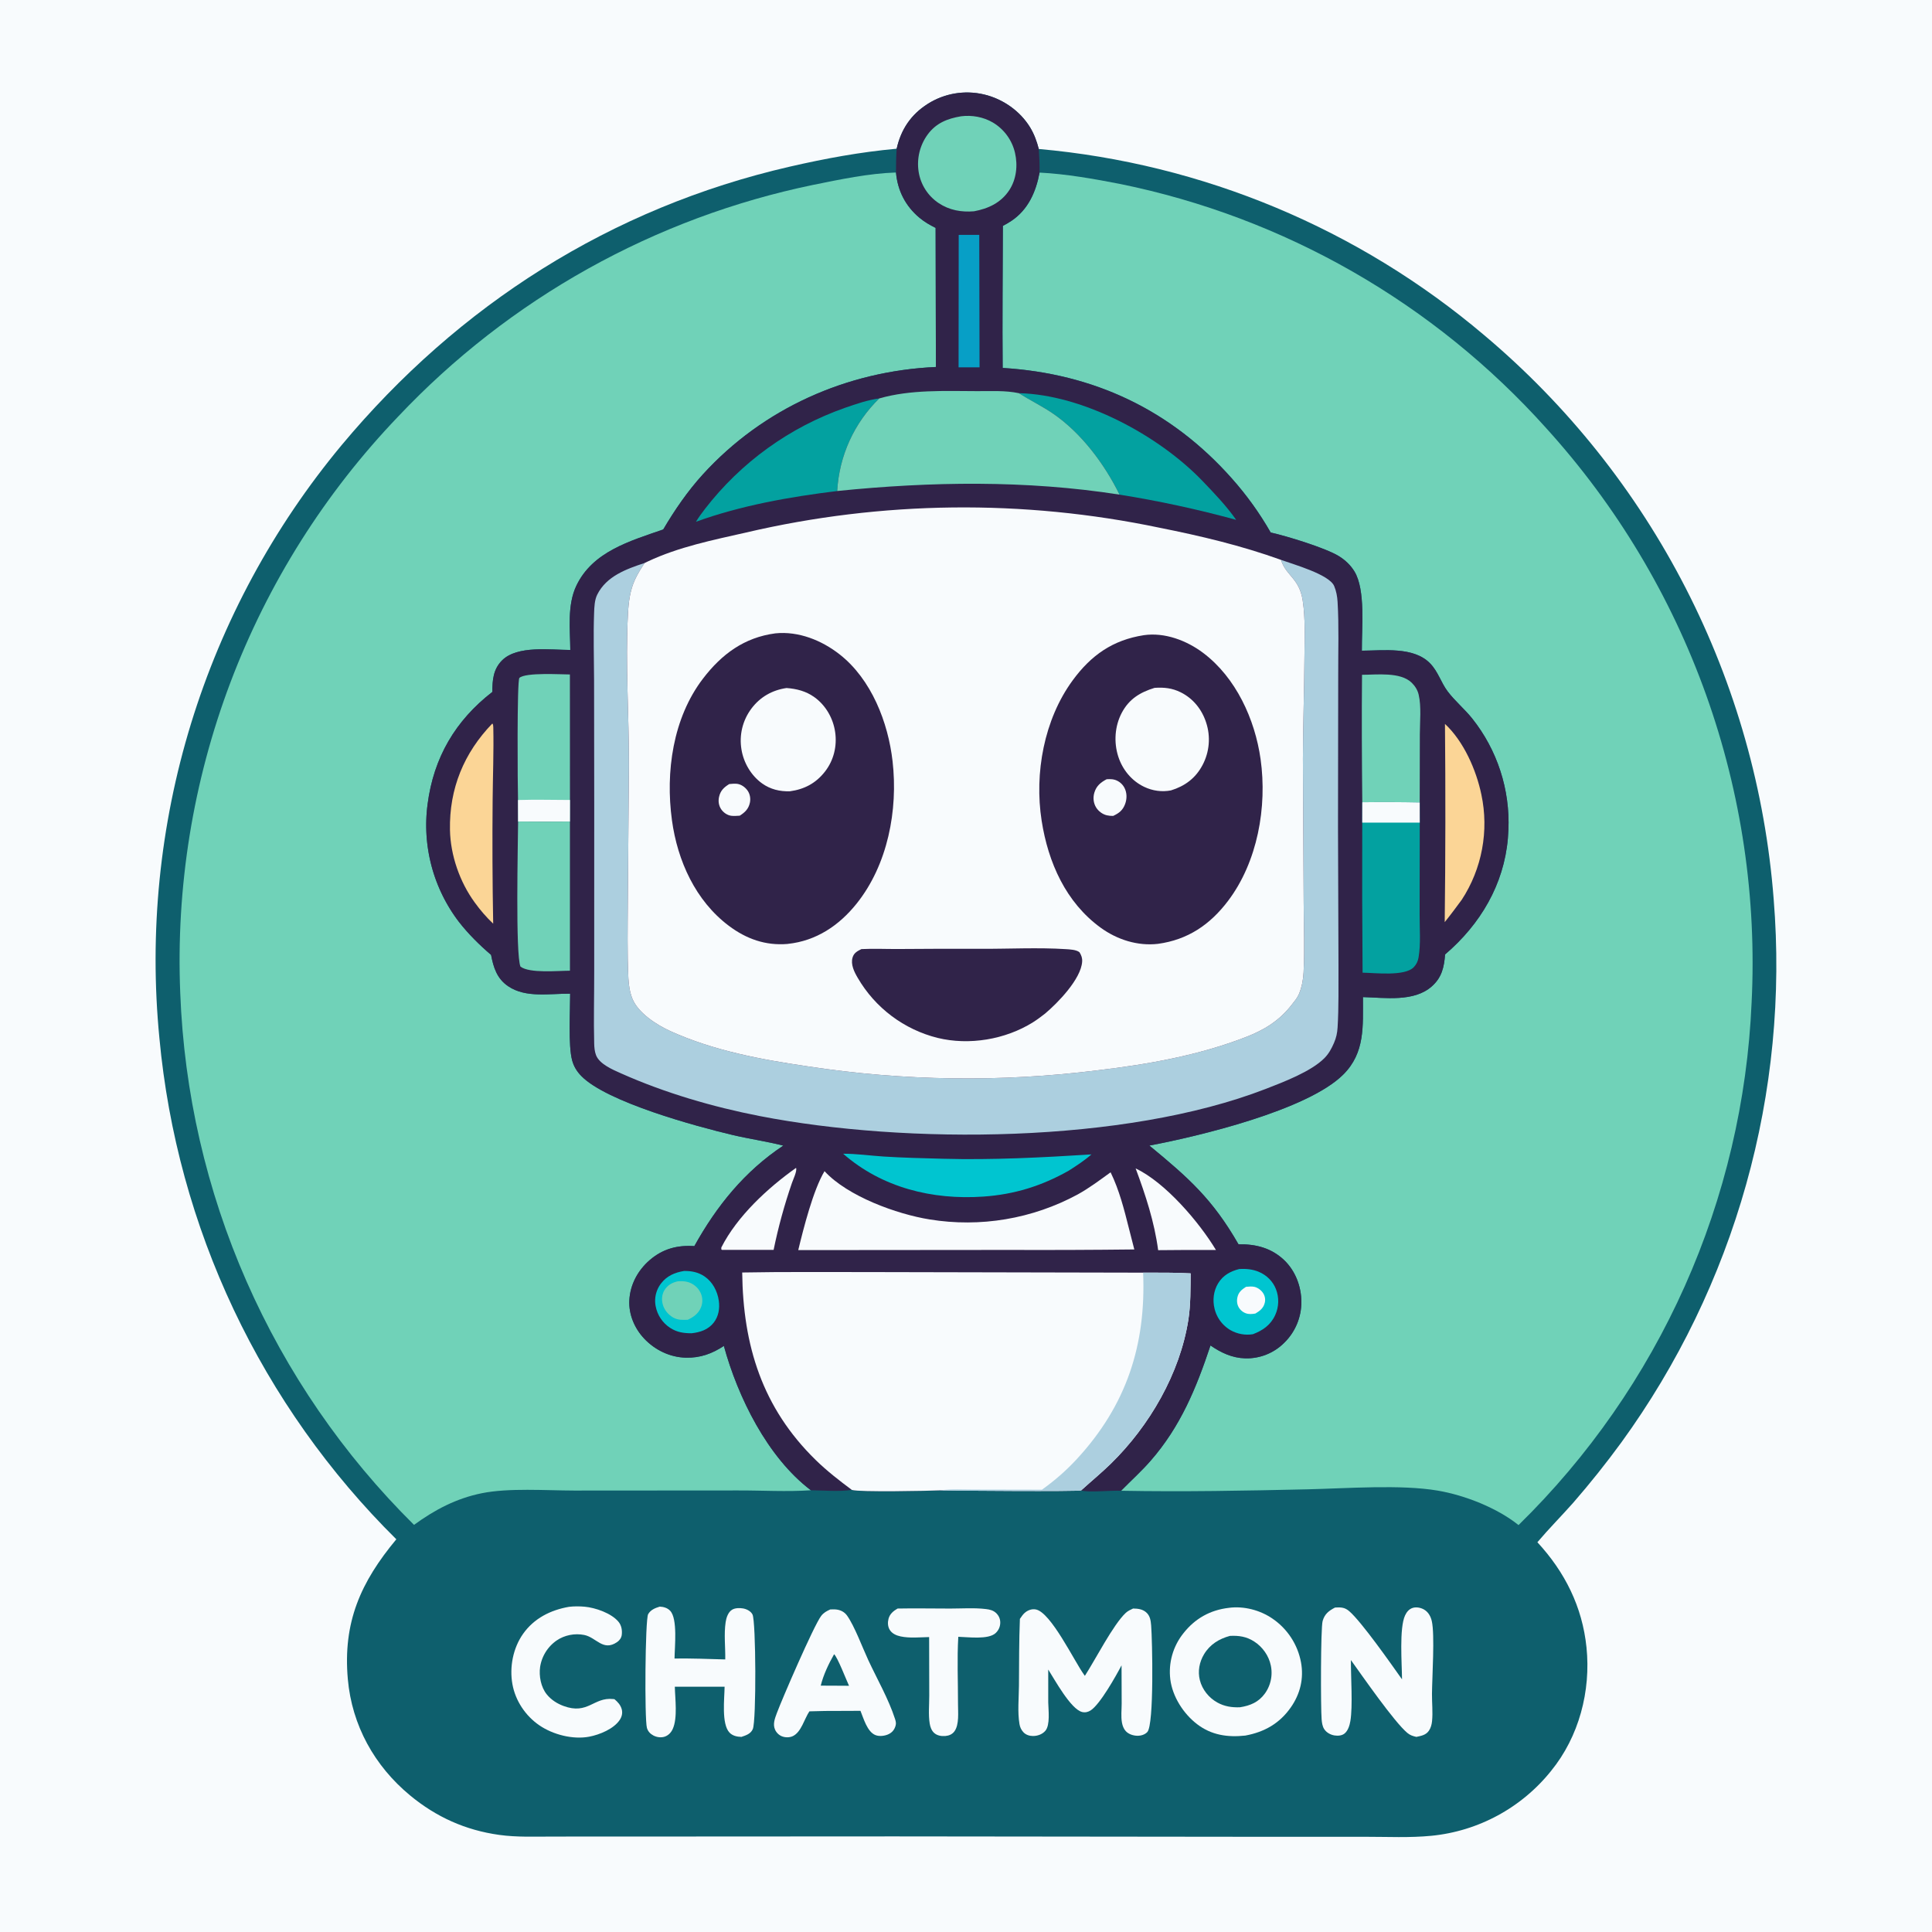 <?xml version="1.0" encoding="utf-8" ?>
<svg xmlns="http://www.w3.org/2000/svg" xmlns:xlink="http://www.w3.org/1999/xlink" width="1024" height="1024">
	<path fill="#F8FBFD" d="M0 0L1024 0L1024 1024L0 1024L0 0Z"/>
	<path fill="#0E5F6D" d="M475.251 78.824C477.562 68.565 482.833 60.694 491.785 55.026Q492.601 54.51 493.441 54.036Q494.281 53.561 495.144 53.129Q496.007 52.697 496.89 52.308Q497.773 51.919 498.675 51.575Q499.576 51.23 500.493 50.931Q501.411 50.631 502.342 50.378Q503.273 50.124 504.215 49.917Q505.158 49.71 506.109 49.55Q507.061 49.39 508.02 49.278Q508.978 49.165 509.941 49.1Q510.904 49.035 511.868 49.018Q512.833 49.001 513.798 49.032Q514.762 49.063 515.724 49.142Q516.686 49.22 517.642 49.346Q518.599 49.473 519.548 49.646Q520.498 49.82 521.437 50.041C531.443 52.365 540.679 58.788 546.019 67.599C548.165 71.14 549.541 74.966 550.574 78.963Q554.619 79.323 558.657 79.761Q562.694 80.198 566.723 80.713Q570.751 81.229 574.769 81.821Q578.787 82.413 582.792 83.083Q586.798 83.752 590.79 84.498Q594.782 85.244 598.759 86.067Q602.736 86.889 606.697 87.788Q610.657 88.687 614.6 89.662Q618.542 90.636 622.465 91.686Q626.388 92.737 630.291 93.862Q634.193 94.987 638.073 96.187Q641.953 97.387 645.809 98.661Q649.665 99.935 653.496 101.283Q657.327 102.631 661.131 104.052Q664.936 105.473 668.712 106.967Q672.489 108.461 676.236 110.027Q679.983 111.593 683.699 113.231Q687.415 114.869 691.1 116.578Q694.784 118.286 698.435 120.066Q702.085 121.845 705.701 123.694Q709.317 125.543 712.897 127.461Q716.477 129.379 720.019 131.365Q723.561 133.351 727.065 135.405Q730.568 137.459 734.032 139.58Q737.495 141.701 740.917 143.888Q744.34 146.075 747.719 148.327Q751.099 150.579 754.434 152.896Q757.77 155.212 761.06 157.593Q764.351 159.973 767.595 162.416Q770.84 164.859 774.036 167.363Q777.233 169.868 780.381 172.434Q783.53 174.999 786.628 177.625Q790.755 181.097 794.794 184.67Q798.833 188.243 802.782 191.916Q806.731 195.588 810.588 199.358Q814.445 203.127 818.207 206.991Q821.969 210.855 825.634 214.811Q829.299 218.767 832.864 222.813Q836.43 226.859 839.894 230.992Q843.358 235.125 846.719 239.343Q850.079 243.561 853.334 247.861Q856.588 252.161 859.735 256.54Q862.882 260.919 865.92 265.376Q868.957 269.832 871.883 274.362Q874.808 278.892 877.621 283.494Q880.433 288.095 883.13 292.765Q885.828 297.435 888.408 302.17Q890.989 306.906 893.451 311.703Q895.913 316.501 898.256 321.359Q900.598 326.217 902.819 331.131Q905.04 336.045 907.139 341.013Q909.237 345.981 911.211 350.999Q913.186 356.018 915.035 361.083Q916.884 366.149 918.607 371.259Q920.33 376.37 921.926 381.521Q923.521 386.672 924.989 391.862Q926.456 397.051 927.794 402.276Q929.132 407.5 930.339 412.756Q931.547 418.011 932.624 423.296Q933.701 428.58 934.647 433.889Q935.592 439.199 936.406 444.53Q937.219 449.861 937.9 455.211Q938.581 460.56 939.129 465.925Q939.677 471.29 940.091 476.667Q940.476 481.422 940.755 486.184Q941.035 490.946 941.209 495.714Q941.383 500.481 941.451 505.251Q941.52 510.021 941.483 514.791Q941.445 519.561 941.303 524.33Q941.16 529.098 940.912 533.862Q940.663 538.626 940.31 543.383Q939.956 548.14 939.497 552.889Q939.038 557.637 938.474 562.374Q937.91 567.111 937.242 571.834Q936.573 576.558 935.8 581.265Q935.027 585.972 934.15 590.662Q933.273 595.351 932.292 600.019Q931.311 604.688 930.227 609.333Q929.144 613.979 927.957 618.6Q926.771 623.22 925.483 627.813Q924.194 632.407 922.804 636.97Q921.415 641.534 919.924 646.065Q918.434 650.597 916.843 655.094Q915.253 659.592 913.563 664.053Q911.874 668.514 910.086 672.937Q908.298 677.36 906.413 681.742Q904.527 686.124 902.545 690.463Q900.563 694.802 898.486 699.097Q896.408 703.391 894.236 707.638Q892.064 711.885 889.799 716.084Q887.533 720.282 885.175 724.429Q882.817 728.576 880.368 732.669Q877.919 736.763 875.38 740.802Q872.84 744.84 870.213 748.821Q867.584 752.803 864.869 756.725Q862.154 760.647 859.352 764.508Q847.291 781.024 833.871 796.455C827.617 803.516 820.943 810.223 814.848 817.42C829.452 833.222 838.664 851.645 840.871 873.122C843.252 896.293 836.906 920.479 822.094 938.631Q821.371 939.533 820.625 940.417Q819.88 941.302 819.112 942.167Q818.345 943.032 817.556 943.878Q816.768 944.724 815.958 945.55Q815.149 946.376 814.319 947.182Q813.489 947.988 812.64 948.773Q811.79 949.557 810.922 950.321Q810.053 951.084 809.165 951.826Q808.278 952.567 807.372 953.286Q806.466 954.006 805.543 954.702Q804.62 955.399 803.68 956.072Q802.739 956.745 801.783 957.395Q800.826 958.045 799.853 958.67Q798.88 959.296 797.893 959.898Q796.905 960.499 795.902 961.075Q794.9 961.652 793.883 962.203Q792.866 962.755 791.836 963.281Q790.806 963.807 789.764 964.307Q788.721 964.807 787.666 965.281Q786.611 965.755 785.545 966.203Q784.478 966.651 783.401 967.072Q782.324 967.493 781.237 967.887Q780.149 968.281 779.053 968.648Q777.956 969.015 776.85 969.355Q775.745 969.694 774.631 970.006Q773.517 970.318 772.396 970.602Q771.275 970.886 770.147 971.143Q769.02 971.399 767.886 971.627Q766.752 971.855 765.613 972.055Q764.474 972.254 763.33 972.426Q762.186 972.597 761.039 972.74Q759.891 972.883 758.74 972.997C747.281 974.133 735.393 973.528 723.874 973.537L663.226 973.535L474.11 973.329L333.634 973.406L293.242 973.416C283.764 973.418 274.001 973.841 264.591 972.532C246.685 970.041 231.161 963.041 217.311 951.571C198.485 935.979 186.528 914.483 184.359 889.998C181.685 859.818 191.152 838.577 210.065 815.855Q206.735 812.56 203.478 809.193Q200.221 805.826 197.038 802.389Q193.855 798.952 190.748 795.446Q187.641 791.94 184.611 788.368Q181.581 784.795 178.629 781.157Q175.678 777.519 172.807 773.818Q169.935 770.117 167.145 766.354Q164.355 762.59 161.648 758.767Q158.941 754.944 156.318 751.063Q153.695 747.182 151.157 743.245Q148.619 739.307 146.167 735.315Q143.716 731.323 141.352 727.279Q138.988 723.234 136.713 719.14Q134.438 715.045 132.252 710.901Q130.067 706.757 127.973 702.567Q125.878 698.377 123.876 694.142Q121.873 689.907 119.964 685.629Q118.054 681.352 116.238 677.034Q114.422 672.715 112.701 668.359Q110.979 664.002 109.353 659.609Q107.727 655.215 106.198 650.787Q104.668 646.36 103.235 641.9Q101.802 637.44 100.467 632.95Q99.132 628.459 97.895 623.941Q96.658 619.423 95.52 614.879Q94.382 610.335 93.343 605.767Q92.304 601.199 91.365 596.609Q90.426 592.02 89.587 587.411Q88.749 582.802 88.011 578.176Q87.273 573.55 86.636 568.909Q85.999 564.268 85.463 559.614Q84.928 554.96 84.494 550.296Q83.98 545.048 83.596 539.789Q83.212 534.53 82.958 529.263Q82.704 523.996 82.58 518.724Q82.456 513.453 82.463 508.18Q82.469 502.907 82.606 497.635Q82.743 492.364 83.01 487.098Q83.278 481.832 83.675 476.574Q84.072 471.315 84.599 466.069Q85.126 460.822 85.783 455.59Q86.439 450.358 87.225 445.144Q88.011 439.93 88.925 434.737Q89.84 429.543 90.882 424.374Q91.924 419.205 93.094 414.064Q94.264 408.922 95.561 403.811Q96.858 398.7 98.28 393.622Q99.703 388.545 101.25 383.504Q102.798 378.463 104.47 373.462Q106.141 368.461 107.936 363.503Q109.731 358.545 111.648 353.632Q113.565 348.72 115.602 343.857Q117.64 338.993 119.797 334.182Q121.954 329.37 124.23 324.613Q126.505 319.856 128.898 315.157Q131.29 310.458 133.798 305.82Q136.306 301.181 138.928 296.606Q141.549 292.031 144.283 287.522Q147.017 283.013 149.862 278.573Q152.706 274.133 155.66 269.765Q158.613 265.396 161.674 261.102Q164.734 256.808 167.9 252.591Q171.066 248.374 174.335 244.237Q177.604 240.099 180.974 236.044C243.055 161.592 323.86 110.113 418.504 88.351C437.392 84.009 455.917 80.578 475.251 78.824Z"/>
	<path fill="#F8FBFD" d="M475.732 852.559C485.027 852.369 494.358 852.577 503.658 852.569C509.862 852.563 516.531 852.083 522.665 852.847C524.585 853.086 526.359 853.497 527.833 854.829C529.29 856.147 530.131 857.91 530.157 859.88C530.185 862.082 529.306 864.085 527.695 865.578C523.811 869.178 512.972 867.647 507.915 867.537C507.218 879.256 507.789 891.362 507.764 903.125C507.741 907.431 508.504 914.085 505.849 917.671C504.683 919.246 502.962 919.959 501.05 920.119C498.945 920.296 496.653 919.922 495.058 918.435C493.716 917.183 493.066 915.344 492.771 913.573C491.993 908.903 492.534 903.486 492.523 898.72L492.46 867.683C487.615 867.781 482.082 868.351 477.343 867.334C475.059 866.844 472.73 865.833 471.508 863.73C470.507 862.007 470.438 859.859 470.94 857.965C471.621 855.391 473.535 853.844 475.732 852.559Z"/>
	<path fill="#F8FBFD" d="M301.602 851.646C304.204 851.332 307.226 851.349 309.834 851.583C315.591 852.1 324.1 855.048 327.829 859.593C329.403 861.511 329.838 864.081 329.547 866.501C329.353 868.12 328.374 869.462 327.05 870.362C319.595 875.428 316.083 867.854 309.635 866.564C304.622 865.561 299.165 866.634 294.964 869.534Q294.531 869.836 294.114 870.16Q293.696 870.484 293.296 870.829Q292.896 871.173 292.513 871.538Q292.131 871.902 291.767 872.285Q291.404 872.668 291.06 873.07Q290.716 873.471 290.393 873.889Q290.07 874.307 289.769 874.74Q289.467 875.174 289.188 875.622Q288.909 876.071 288.653 876.533Q288.397 876.995 288.164 877.469Q287.932 877.943 287.723 878.429Q287.515 878.914 287.332 879.409Q287.148 879.905 286.99 880.409Q286.832 880.913 286.699 881.424Q286.566 881.935 286.46 882.453Q286.353 882.97 286.273 883.492C285.578 888.311 286.705 894.268 289.833 898.1C292.151 900.94 295.276 902.945 298.696 904.207C311.659 908.993 314.592 899.43 324.948 900.523L325.675 900.605C327.415 902.059 328.891 903.635 329.516 905.88C330.068 907.865 329.643 909.773 328.54 911.484C325.412 916.335 317.8 919.441 312.261 920.487C303.632 922.117 293.073 919.391 285.878 914.464C278.511 909.42 273.145 901.411 271.58 892.597C269.98 883.583 271.917 873.53 277.214 866.01C283.038 857.74 291.83 853.334 301.602 851.646Z"/>
	<path fill="#F8FBFD" d="M440.046 853.038C441.168 852.993 442.31 852.942 443.426 853.09C445.68 853.389 447.66 854.451 448.988 856.327C452.95 861.927 457.135 873.282 460.168 879.806C464.871 889.925 470.951 900.469 474.374 911.046C474.751 912.213 475.035 913.263 474.722 914.48C474.191 916.542 473.058 918.091 471.14 919.064C469.109 920.095 466.085 920.492 463.938 919.606C459.614 917.821 457.717 910.802 456.066 906.771L445.625 906.815Q437.308 906.759 428.996 907.047C426.329 910.993 424.712 918.047 420.232 920.173C418.498 920.996 416.254 920.989 414.476 920.299C412.853 919.67 411.498 918.328 410.793 916.745C409.495 913.83 410.7 910.807 411.736 907.999C414.414 900.744 431.285 861.696 435.198 856.524C436.53 854.763 438.073 853.944 440.046 853.038Z"/>
	<path fill="#0E5F6D" d="M442.089 876.769C443.891 878.307 448.572 890.422 449.998 893.498L442.375 893.452L435.008 893.423C436.429 887.656 439.175 881.921 442.089 876.769Z"/>
	<path fill="#F8FBFD" d="M349.694 851.54C351.743 851.657 353.669 852.188 355.144 853.681C359.267 857.854 357.582 872.957 357.514 879.046C366.471 878.929 375.447 879.282 384.4 879.536C384.507 873.088 383.644 866.081 384.613 859.719C384.969 857.385 385.917 854.427 388.088 853.145C389.665 852.214 392.053 852.205 393.808 852.501C395.711 852.821 397.933 853.908 398.845 855.72C400.679 859.362 400.909 912.019 399.001 916.448C397.909 918.982 395.37 919.782 392.965 920.591C390.65 920.532 388.287 920.04 386.636 918.297C382.286 913.701 383.999 900.077 384.052 893.984L357.672 894.003C357.81 900.446 359.22 910.469 356.575 916.371C355.754 918.202 354.36 919.723 352.441 920.417C350.476 921.127 348.11 920.812 346.289 919.839C344.626 918.951 343.4 917.641 342.881 915.811C341.574 911.214 341.942 858.352 343.533 855.549C344.861 853.209 347.254 852.283 349.694 851.54Z"/>
	<path fill="#F8FBFD" d="M707.59 852.035C708.845 851.946 710.082 851.899 711.332 852.092C712.811 852.321 713.993 852.99 715.12 853.958C721.647 859.56 737.379 882.019 743.101 890.093C743.049 881.837 741.561 862.919 744.728 856.17C745.567 854.384 746.79 852.868 748.718 852.235C750.656 851.598 753.097 852.106 754.823 853.119C757.066 854.434 758.327 856.773 758.89 859.245C760.528 866.439 759.06 888.811 758.98 897.718C758.937 902.433 759.493 907.539 759.022 912.209C758.841 913.998 758.394 915.794 757.365 917.296C755.756 919.646 753.312 920.026 750.709 920.589C748.855 920.182 747.39 919.712 745.924 918.489C738.969 912.689 722.167 888.442 716.01 879.867C715.945 888.692 717.058 904.265 715.726 912.174C715.344 914.44 714.538 917.197 712.71 918.746C711.271 919.967 709.138 920.096 707.351 919.824C705.193 919.494 703.015 918.29 701.828 916.42C700.88 914.928 700.639 913.028 700.491 911.301C699.977 905.338 699.949 862.918 701.028 859.144C702.087 855.441 704.282 853.75 707.59 852.035Z"/>
	<path fill="#F8FBFD" d="M600.558 852.55C603.026 852.589 605.444 852.831 607.407 854.495C609.574 856.33 609.909 858.837 610.129 861.509C610.754 869.124 611.767 914.027 608.114 917.996C606.781 919.445 604.677 920.028 602.762 919.987C600.59 919.94 598.198 919.167 596.691 917.545C595.545 916.311 594.961 914.673 594.663 913.041C594.068 909.77 594.509 906.243 594.51 902.929L594.443 882.656C591.483 888.313 583.017 903.409 578.048 906.564C576.692 907.425 575.185 907.784 573.591 907.409C567.543 905.985 558.932 890.115 555.584 884.889L555.591 902.367C555.666 906.36 556.704 914.282 554.056 917.36C552.44 919.238 549.912 920.125 547.484 920.117C545.592 920.11 543.707 919.503 542.4 918.088C541.28 916.878 540.627 915.443 540.351 913.828C539.257 907.408 540.013 900.001 540.065 893.472C540.16 881.673 540.088 869.835 540.566 858.047C541.482 856.734 542.312 855.386 543.628 854.428C545.192 853.289 547.03 852.686 548.964 853.034C556.992 854.481 569.396 880.5 574.57 887.633L575.005 888.227C580.566 879.643 590.035 861.033 596.675 854.86C597.794 853.82 599.185 853.183 600.558 852.55Z"/>
	<path fill="#F8FBFD" d="M651.307 852.188C659.246 851.131 667.877 853.387 674.436 857.898Q675.17 858.398 675.879 858.933Q676.587 859.469 677.269 860.039Q677.95 860.609 678.603 861.212Q679.255 861.815 679.877 862.449Q680.499 863.083 681.088 863.747Q681.678 864.412 682.234 865.104Q682.791 865.797 683.312 866.516Q683.833 867.235 684.319 867.979Q684.804 868.723 685.252 869.49Q685.7 870.257 686.109 871.045Q686.519 871.834 686.889 872.641Q687.259 873.449 687.589 874.273Q687.919 875.098 688.208 875.938Q688.496 876.778 688.743 877.631Q688.99 878.485 689.195 879.349Q689.399 880.214 689.561 881.087C691.132 889.654 689.14 897.81 684.195 904.901C678.211 913.48 670.154 918.026 660.016 919.895C650.73 920.896 642.142 919.699 634.503 913.86C627.246 908.314 621.439 899.247 620.288 890.106Q620.188 889.298 620.129 888.486Q620.069 887.674 620.05 886.86Q620.031 886.046 620.053 885.232Q620.075 884.418 620.137 883.606Q620.2 882.794 620.302 881.986Q620.405 881.178 620.548 880.376Q620.691 879.575 620.873 878.781Q621.056 877.988 621.278 877.204Q621.5 876.421 621.761 875.649Q622.021 874.878 622.32 874.121Q622.619 873.363 622.956 872.622Q623.292 871.88 623.665 871.156Q624.038 870.432 624.446 869.728Q624.855 869.023 625.298 868.34Q625.741 867.657 626.217 866.997Q626.694 866.337 627.203 865.701C633.367 857.847 641.419 853.341 651.307 852.188Z"/>
	<path fill="#0E5F6D" d="M651.882 867.06C656.647 866.813 660.691 867.411 664.774 870.054C669.195 872.916 672.497 877.564 673.559 882.743Q673.659 883.221 673.734 883.703Q673.809 884.185 673.859 884.67Q673.91 885.155 673.935 885.642Q673.959 886.13 673.959 886.618Q673.959 887.105 673.933 887.593Q673.908 888.08 673.857 888.565Q673.806 889.05 673.73 889.532Q673.654 890.014 673.554 890.492Q673.453 890.969 673.328 891.441Q673.203 891.912 673.053 892.377Q672.904 892.841 672.73 893.297Q672.557 893.753 672.36 894.2Q672.164 894.646 671.944 895.082Q671.725 895.518 671.483 895.941Q671.241 896.365 670.978 896.776Q670.714 897.187 670.43 897.583C667.085 902.2 662.633 904.04 657.21 904.886C652.932 905.055 648.959 904.462 645.174 902.346C640.677 899.832 637.213 895.516 635.944 890.5C634.757 885.815 635.696 880.894 638.17 876.781C641.299 871.579 646.129 868.613 651.882 867.06Z"/>
	<path fill="#70D2B8" d="M550.989 91.478C565.109 92.188 579.88 94.814 593.76 97.516Q597.809 98.342 601.841 99.248Q605.874 100.155 609.887 101.141Q613.9 102.128 617.893 103.195Q621.885 104.261 625.856 105.407Q629.827 106.553 633.774 107.778Q637.721 109.003 641.643 110.306Q645.564 111.609 649.46 112.99Q653.355 114.372 657.221 115.83Q661.088 117.289 664.925 118.824Q668.762 120.36 672.567 121.971Q676.373 123.583 680.146 125.27Q683.918 126.957 687.656 128.719Q691.395 130.481 695.097 132.318Q698.799 134.154 702.464 136.064Q706.13 137.973 709.756 139.956Q713.382 141.938 716.968 143.992Q720.554 146.047 724.098 148.172Q727.642 150.298 731.144 152.493Q734.645 154.689 738.102 156.954Q741.558 159.219 744.969 161.552Q748.38 163.886 751.744 166.287Q755.107 168.688 758.422 171.156Q761.738 173.623 765.003 176.157Q768.268 178.69 771.482 181.288Q774.696 183.886 777.858 186.547Q781.02 189.208 784.128 191.932Q787.235 194.656 790.289 197.442Q793.342 200.227 796.338 203.073Q799.335 205.918 802.275 208.823Q805.214 211.728 808.095 214.691Q810.977 217.654 813.798 220.674Q816.619 223.694 819.38 226.769Q822.868 230.61 826.26 234.537Q829.653 238.463 832.948 242.471Q836.243 246.479 839.438 250.567Q842.633 254.656 845.727 258.821Q848.821 262.987 851.811 267.227Q854.801 271.467 857.687 275.78Q860.572 280.093 863.35 284.475Q866.128 288.857 868.798 293.307Q871.467 297.756 874.026 302.27Q876.586 306.783 879.033 311.358Q881.481 315.934 883.815 320.568Q886.149 325.202 888.369 329.892Q890.589 334.582 892.692 339.325Q894.796 344.068 896.782 348.862Q898.768 353.655 900.636 358.496Q902.503 363.337 904.252 368.222Q906 373.108 907.627 378.035Q909.254 382.962 910.76 387.927Q912.266 392.893 913.649 397.894Q915.032 402.895 916.292 407.928Q917.551 412.962 918.687 418.025Q919.822 423.088 920.833 428.177Q921.844 433.266 922.729 438.379Q923.614 443.492 924.373 448.625Q925.132 453.757 925.765 458.907Q926.397 464.057 926.903 469.221Q927.409 474.385 927.787 479.56Q928.166 484.735 928.417 489.918Q928.668 495.101 928.792 500.288Q928.915 505.475 928.911 510.664Q928.907 515.853 928.776 521.04Q928.644 526.227 928.385 531.409Q928.176 536.256 927.853 541.097Q927.53 545.938 927.093 550.771Q926.656 555.603 926.105 560.423Q925.555 565.244 924.891 570.05Q924.227 574.856 923.45 579.645Q922.674 584.435 921.784 589.204Q920.895 593.974 919.894 598.721Q918.893 603.469 917.78 608.191Q916.668 612.914 915.444 617.609Q914.221 622.304 912.888 626.969Q911.554 631.634 910.111 636.266Q908.668 640.898 907.117 645.495Q905.565 650.093 903.906 654.652Q902.247 659.211 900.481 663.73Q898.715 668.249 896.843 672.725Q894.971 677.202 892.995 681.633Q891.018 686.063 888.937 690.447Q886.857 694.83 884.674 699.163Q882.491 703.496 880.207 707.776Q877.923 712.057 875.538 716.282Q873.154 720.508 870.671 724.676Q868.188 728.844 865.607 732.953Q863.027 737.062 860.35 741.109Q857.674 745.155 854.903 749.138Q852.132 753.121 849.268 757.037Q846.405 760.954 843.449 764.802Q840.494 768.65 837.449 772.427Q834.404 776.204 831.271 779.909Q828.138 783.614 824.919 787.244Q821.7 790.874 818.396 794.427Q815.092 797.98 811.706 801.455Q808.319 804.929 804.852 808.323C793.469 799.191 776.357 792.49 762.011 790.05C742.39 786.712 713.89 788.888 693.398 789.358C660.43 790.113 627.162 790.741 594.201 790.129C599.403 784.822 604.869 779.925 609.778 774.315C625.688 756.135 634.056 735.73 641.581 713.128C647.169 716.973 653.063 719.761 659.979 719.946Q660.691 719.966 661.402 719.95Q662.114 719.934 662.824 719.883Q663.534 719.831 664.24 719.743Q664.947 719.655 665.648 719.532Q666.349 719.409 667.043 719.25Q667.737 719.091 668.422 718.897Q669.107 718.704 669.781 718.476Q670.456 718.248 671.118 717.986Q671.78 717.724 672.427 717.428Q673.075 717.133 673.707 716.806Q674.339 716.478 674.954 716.119Q675.568 715.76 676.164 715.37Q676.76 714.98 677.335 714.56Q677.91 714.141 678.463 713.693Q679.016 713.245 679.546 712.769Q680.076 712.294 680.581 711.792Q681.127 711.263 681.645 710.707Q682.163 710.152 682.653 709.57Q683.142 708.989 683.602 708.384Q684.062 707.779 684.491 707.152Q684.919 706.525 685.316 705.877Q685.713 705.229 686.076 704.561Q686.44 703.894 686.769 703.209Q687.099 702.525 687.394 701.824Q687.688 701.124 687.947 700.409Q688.206 699.695 688.429 698.969Q688.652 698.242 688.838 697.505Q689.024 696.769 689.173 696.023Q689.321 695.278 689.432 694.526Q689.543 693.775 689.616 693.018Q689.689 692.262 689.724 691.503Q689.759 690.744 689.756 689.984C689.713 681.827 686.583 673.579 680.645 667.904C673.907 661.465 665.538 659.304 656.437 659.515C642.679 635.523 629.979 624.3 609.188 607.177C635.233 602.282 692.817 588.476 711.868 569.626C723.671 557.948 722.328 543.776 722.401 528.484C734.161 528.793 749.432 531.186 758.902 522.789C764.212 518.081 765.408 512.603 765.927 505.869Q767.677 504.367 769.372 502.804C787.379 486.111 798.633 464.563 799.485 439.843Q799.571 437.864 799.568 435.883Q799.566 433.902 799.475 431.923Q799.384 429.944 799.205 427.972Q799.025 425.999 798.758 424.036Q798.491 422.073 798.136 420.124Q797.781 418.175 797.339 416.244Q796.898 414.313 796.37 412.404Q795.843 410.494 795.231 408.61Q794.619 406.726 793.923 404.872Q793.227 403.017 792.449 401.195Q791.671 399.373 790.813 397.588Q789.954 395.803 789.017 394.058Q788.079 392.313 787.064 390.612Q786.05 388.91 784.96 387.256Q783.871 385.601 782.708 383.997Q781.546 382.393 780.313 380.843C776.28 375.794 771.127 371.551 767.271 366.427C763.722 361.71 762.281 356.048 758.022 351.642C749.309 342.63 733.308 344.826 721.811 344.878C721.696 333.123 723.872 312.648 717.863 302.846C715.806 299.492 713.008 296.861 709.678 294.792C702.668 290.435 681.894 284.105 673.493 282.233C667.551 271.865 660.871 262.586 652.956 253.656C620.755 217.322 579.784 197.984 531.435 195.012C531.205 169.927 531.482 144.81 531.544 119.722C533.123 118.889 534.66 118.018 536.141 117.019C544.988 111.051 549.105 101.629 550.989 91.478Z"/>
	<path fill="#70D2B8" d="M219.439 808.216Q215.937 804.75 212.517 801.203Q209.097 797.656 205.762 794.029Q202.426 790.402 199.177 786.698Q195.928 782.994 192.767 779.214Q189.606 775.434 186.535 771.582Q183.464 767.729 180.484 763.804Q177.504 759.88 174.618 755.887Q171.731 751.894 168.939 747.833Q166.148 743.773 163.452 739.649Q160.757 735.524 158.159 731.337Q155.561 727.151 153.063 722.904Q150.565 718.657 148.167 714.352Q145.769 710.048 143.473 705.688Q141.177 701.328 138.985 696.916Q136.792 692.503 134.704 688.04Q132.616 683.577 130.633 679.067Q128.65 674.556 126.774 670Q124.898 665.443 123.13 660.844Q121.362 656.245 119.703 651.606Q118.043 646.966 116.493 642.289Q114.943 637.612 113.504 632.9Q112.065 628.187 110.737 623.442Q109.409 618.698 108.193 613.923Q106.976 609.148 105.873 604.346Q104.77 599.544 103.78 594.717Q102.79 589.89 101.913 585.041Q101.037 580.193 100.275 575.324Q99.513 570.456 98.866 565.572Q98.219 560.687 97.687 555.789Q97.155 550.89 96.739 545.981Q96.322 541.071 96.021 536.153Q95.72 531.235 95.535 526.311Q95.319 521.07 95.235 515.824Q95.151 510.579 95.199 505.334Q95.247 500.088 95.427 494.845Q95.608 489.603 95.919 484.366Q96.231 479.13 96.675 473.902Q97.119 468.675 97.694 463.461Q98.269 458.247 98.975 453.049Q99.681 447.851 100.517 442.672Q101.354 437.493 102.321 432.337Q103.288 427.182 104.384 422.052Q105.48 416.921 106.705 411.821Q107.93 406.72 109.282 401.652Q110.635 396.583 112.115 391.55Q113.595 386.518 115.201 381.524Q116.808 376.53 118.539 371.578Q120.27 366.626 122.126 361.72Q123.981 356.813 125.959 351.954Q127.938 347.096 130.038 342.289Q132.138 337.481 134.358 332.729Q136.578 327.976 138.917 323.28Q141.256 318.585 143.713 313.95Q146.169 309.315 148.742 304.743Q151.314 300.171 154.001 295.666Q156.688 291.16 159.487 286.723Q162.286 282.287 165.196 277.922Q168.106 273.557 171.125 269.267Q174.143 264.977 177.269 260.764Q180.395 256.552 183.626 252.419Q186.857 248.286 190.191 244.236Q193.525 240.186 196.96 236.221Q200.394 232.256 203.928 228.378Q207.461 224.501 211.091 220.714Q213.837 217.806 216.637 214.951Q219.438 212.096 222.293 209.296Q225.147 206.495 228.055 203.749Q230.962 201.003 233.922 198.313Q236.881 195.623 239.891 192.99Q242.902 190.357 245.961 187.781Q249.021 185.206 252.13 182.69Q255.238 180.174 258.394 177.717Q261.55 175.26 264.752 172.865Q267.954 170.469 271.201 168.134Q274.448 165.8 277.74 163.528Q281.031 161.256 284.365 159.047Q287.699 156.838 291.074 154.693Q294.45 152.548 297.865 150.468Q301.281 148.388 304.736 146.374Q308.191 144.359 311.683 142.411Q315.176 140.462 318.705 138.581Q322.234 136.7 325.799 134.886Q329.363 133.073 332.961 131.327Q336.56 129.582 340.191 127.906Q343.822 126.229 347.484 124.622Q351.146 123.016 354.839 121.479Q358.531 119.942 362.252 118.476Q365.973 117.011 369.721 115.616Q373.469 114.221 377.243 112.898Q381.017 111.575 384.816 110.325Q388.615 109.074 392.436 107.896Q396.258 106.718 400.102 105.613Q403.945 104.508 407.809 103.477Q411.673 102.445 415.556 101.488Q419.439 100.53 423.34 99.647Q427.24 98.764 431.157 97.955C445.246 95.115 460.5 91.882 474.892 91.427C475.733 101.011 479.909 109.218 487.328 115.411C489.942 117.593 492.839 119.284 495.891 120.78L496.052 194.506C448.886 196.63 404.445 216.396 372.502 251.476C364.503 260.259 357.535 270.4 351.518 280.634C333.933 286.756 314.073 292.324 305.455 310.489C300.591 320.742 302.168 333.443 302.273 344.498C291.765 344.457 274.196 342.001 266.164 349.956C261.411 354.662 260.958 360.452 260.958 366.727C241.356 381.926 229.858 401.474 226.633 426.205Q226.496 427.232 226.385 428.262Q226.273 429.293 226.187 430.325Q226.101 431.358 226.04 432.393Q225.98 433.427 225.944 434.463Q225.909 435.498 225.899 436.535Q225.889 437.571 225.905 438.607Q225.92 439.643 225.961 440.679Q226.002 441.714 226.068 442.748Q226.135 443.782 226.226 444.815Q226.318 445.847 226.435 446.876Q226.552 447.906 226.694 448.932Q226.836 449.959 227.004 450.982Q227.171 452.004 227.363 453.023Q227.556 454.041 227.773 455.054Q227.99 456.067 228.232 457.075Q228.475 458.082 228.741 459.084Q229.008 460.085 229.299 461.08Q229.591 462.074 229.906 463.061Q230.222 464.048 230.561 465.027Q230.901 466.006 231.265 466.977Q231.628 467.947 232.015 468.908Q232.403 469.869 232.814 470.821Q233.224 471.772 233.658 472.713Q234.092 473.654 234.549 474.584Q235.006 475.514 235.486 476.433Q235.965 477.351 236.467 478.258Q236.969 479.164 237.494 480.058Q238.018 480.952 238.564 481.833Q239.109 482.714 239.677 483.581Q240.244 484.448 240.833 485.301Q241.421 486.154 242.03 486.993Q242.639 487.831 243.269 488.654C248.206 494.991 254.161 500.893 260.276 506.105C261.56 512.814 263.363 518.666 269.338 522.724C278.741 529.11 291.485 526.542 302.188 526.677C302.215 535.65 301.12 554.06 303.234 561.962C304.1 565.201 305.72 567.852 308.052 570.253C321.568 584.168 369.264 597.06 388.063 601.511C397.029 603.633 406.257 604.94 415.164 607.203C394.673 620.808 379.869 639.132 368.015 660.46C358.996 659.85 351.248 661.929 344.364 667.872C338.066 673.309 333.962 680.895 333.554 689.273C333.191 696.733 336.373 704.151 341.463 709.516C347.247 715.612 355.129 719.4 363.569 719.601C371.107 719.78 377.418 717.493 383.665 713.377C391.067 740.434 406.738 772.427 429.781 789.865C417.049 790.756 403.8 789.918 391.007 789.966L304.201 790.025C289.25 789.994 269.625 788.541 255.287 791.454C241.808 794.193 230.446 800.199 219.439 808.216Z"/>
	<path fill="#302349" d="M475.251 78.824C477.562 68.565 482.833 60.694 491.785 55.026Q492.601 54.51 493.441 54.036Q494.281 53.561 495.144 53.129Q496.007 52.697 496.89 52.308Q497.773 51.919 498.675 51.575Q499.576 51.23 500.493 50.931Q501.411 50.631 502.342 50.378Q503.273 50.124 504.215 49.917Q505.158 49.71 506.109 49.55Q507.061 49.39 508.02 49.278Q508.978 49.165 509.941 49.1Q510.904 49.035 511.868 49.018Q512.833 49.001 513.798 49.032Q514.762 49.063 515.724 49.142Q516.686 49.22 517.642 49.346Q518.599 49.473 519.548 49.646Q520.498 49.82 521.437 50.041C531.443 52.365 540.679 58.788 546.019 67.599C548.165 71.14 549.541 74.966 550.574 78.963C550.852 83.15 551.067 87.281 550.989 91.478C549.105 101.629 544.988 111.051 536.141 117.019C534.66 118.018 533.123 118.889 531.544 119.722C531.482 144.81 531.205 169.927 531.435 195.012C579.784 197.984 620.755 217.322 652.956 253.656C660.871 262.586 667.551 271.865 673.493 282.233C681.894 284.105 702.668 290.435 709.678 294.792C713.008 296.861 715.806 299.492 717.863 302.846C723.872 312.648 721.696 333.123 721.811 344.878C733.308 344.826 749.309 342.63 758.022 351.642C762.281 356.048 763.722 361.71 767.271 366.427C771.127 371.551 776.28 375.794 780.313 380.843Q781.546 382.393 782.708 383.997Q783.871 385.601 784.96 387.256Q786.05 388.91 787.065 390.612Q788.079 392.313 789.017 394.058Q789.954 395.803 790.813 397.588Q791.671 399.373 792.449 401.195Q793.227 403.017 793.923 404.872Q794.619 406.726 795.231 408.61Q795.843 410.494 796.37 412.404Q796.898 414.313 797.339 416.244Q797.781 418.175 798.136 420.124Q798.491 422.073 798.758 424.036Q799.025 425.999 799.205 427.972Q799.384 429.944 799.475 431.923Q799.566 433.902 799.569 435.883Q799.571 437.864 799.485 439.843C798.633 464.563 787.379 486.111 769.372 502.804Q767.677 504.367 765.927 505.869C765.408 512.603 764.212 518.081 758.902 522.789C749.432 531.186 734.161 528.793 722.401 528.484C722.328 543.776 723.671 557.948 711.868 569.626C692.817 588.476 635.233 602.282 609.188 607.177C629.979 624.3 642.679 635.523 656.437 659.515C665.538 659.304 673.907 661.465 680.645 667.904C686.583 673.579 689.713 681.827 689.756 689.984Q689.759 690.744 689.724 691.503Q689.689 692.262 689.616 693.018Q689.543 693.775 689.432 694.526Q689.321 695.278 689.173 696.023Q689.024 696.769 688.838 697.505Q688.652 698.242 688.429 698.969Q688.206 699.695 687.947 700.409Q687.688 701.124 687.394 701.824Q687.099 702.525 686.769 703.209Q686.44 703.894 686.076 704.561Q685.713 705.228 685.316 705.877Q684.919 706.525 684.491 707.152Q684.062 707.779 683.602 708.384Q683.142 708.989 682.653 709.57Q682.163 710.152 681.645 710.707Q681.127 711.263 680.581 711.792Q680.076 712.294 679.546 712.769Q679.016 713.245 678.463 713.693Q677.91 714.141 677.335 714.56Q676.76 714.98 676.164 715.37Q675.568 715.76 674.954 716.119Q674.339 716.478 673.707 716.806Q673.075 717.133 672.427 717.428Q671.78 717.724 671.118 717.986Q670.456 718.248 669.781 718.476Q669.107 718.704 668.422 718.897Q667.737 719.091 667.043 719.25Q666.349 719.409 665.648 719.532Q664.947 719.655 664.24 719.743Q663.534 719.831 662.824 719.883Q662.114 719.934 661.402 719.95Q660.691 719.966 659.979 719.946C653.063 719.761 647.169 716.973 641.581 713.128C634.056 735.73 625.688 756.135 609.778 774.315C604.869 779.925 599.403 784.822 594.201 790.129C589.223 789.856 576.442 791.21 573.044 789.935C571.052 790.604 505.733 790.112 498.369 789.924C491.73 790.208 455.418 790.957 451.487 789.681C444.6 790.687 436.76 789.948 429.781 789.865C406.738 772.427 391.067 740.434 383.665 713.377C377.418 717.493 371.107 719.78 363.569 719.601C355.129 719.4 347.247 715.612 341.463 709.516C336.373 704.151 333.191 696.733 333.554 689.273C333.962 680.895 338.066 673.309 344.364 667.872C351.248 661.929 358.996 659.85 368.015 660.46C379.869 639.132 394.673 620.808 415.164 607.203C406.257 604.94 397.029 603.633 388.063 601.511C369.264 597.06 321.568 584.168 308.052 570.253C305.72 567.852 304.1 565.201 303.234 561.962C301.12 554.06 302.215 535.65 302.188 526.677C291.485 526.542 278.741 529.11 269.338 522.724C263.363 518.666 261.56 512.814 260.276 506.105C254.161 500.893 248.206 494.991 243.269 488.654Q242.639 487.831 242.03 486.993Q241.421 486.154 240.833 485.301Q240.244 484.448 239.677 483.581Q239.109 482.714 238.564 481.833Q238.018 480.952 237.494 480.058Q236.969 479.165 236.467 478.258Q235.965 477.351 235.486 476.433Q235.006 475.514 234.549 474.584Q234.092 473.654 233.658 472.713Q233.224 471.772 232.814 470.821Q232.403 469.869 232.015 468.908Q231.628 467.947 231.265 466.977Q230.901 466.006 230.561 465.027Q230.222 464.048 229.906 463.061Q229.59 462.074 229.299 461.08Q229.008 460.085 228.741 459.084Q228.475 458.082 228.232 457.075Q227.99 456.067 227.773 455.054Q227.556 454.041 227.363 453.023Q227.171 452.004 227.004 450.982Q226.836 449.959 226.694 448.933Q226.552 447.906 226.435 446.876Q226.318 445.847 226.226 444.815Q226.135 443.782 226.068 442.748Q226.002 441.714 225.961 440.679Q225.92 439.643 225.905 438.607Q225.889 437.571 225.899 436.535Q225.909 435.498 225.944 434.463Q225.98 433.427 226.04 432.393Q226.101 431.358 226.187 430.325Q226.273 429.293 226.385 428.262Q226.496 427.232 226.633 426.205C229.858 401.474 241.356 381.926 260.958 366.727C260.958 360.452 261.411 354.662 266.164 349.956C274.196 342.001 291.765 344.457 302.273 344.498C302.168 333.443 300.591 320.742 305.455 310.489C314.073 292.324 333.933 286.756 351.518 280.634C357.535 270.4 364.503 260.259 372.502 251.476C404.445 216.396 448.886 196.63 496.052 194.506L495.891 120.78C492.839 119.284 489.942 117.593 487.328 115.411C479.909 109.218 475.733 101.011 474.892 91.427C474.906 87.213 474.937 83.03 475.251 78.824Z"/>
	<path fill="#F8FBFD" d="M421.913 619.007C422.612 620.523 420.357 625.203 419.764 626.946Q413.737 644.391 410.028 662.472L382.63 662.461L382.316 662.196L382.313 661.2C390.69 644.64 406.916 629.648 421.913 619.007Z"/>
	<path fill="#079FC6" d="M508.134 124.505L519.028 124.48L519.181 194.708L508.065 194.701L508.134 124.505Z"/>
	<path fill="#F8FBFD" d="M601.917 619.29C617.684 626.755 635.627 647.8 644.475 662.515Q629.159 662.445 613.844 662.617C611.838 647.566 607.187 633.464 601.917 619.29Z"/>
	<path fill="#00C5D0" d="M362.606 673.633C366.523 673.595 370.111 674.283 373.394 676.513C377.691 679.432 380.249 684.32 380.977 689.388C381.567 693.489 380.88 697.725 378.27 701.04C375.322 704.784 371.131 706.147 366.557 706.66C362.324 706.639 358.848 706.173 355.19 703.796Q354.446 703.312 353.755 702.755Q353.064 702.198 352.433 701.575Q351.801 700.951 351.236 700.267Q350.671 699.583 350.177 698.846Q349.684 698.108 349.267 697.325Q348.85 696.541 348.515 695.72Q348.179 694.898 347.928 694.047Q347.677 693.196 347.513 692.324Q347.437 691.934 347.382 691.541Q347.326 691.148 347.292 690.752Q347.257 690.357 347.243 689.96Q347.23 689.563 347.237 689.166Q347.244 688.769 347.273 688.373Q347.301 687.977 347.35 687.583Q347.399 687.189 347.469 686.799Q347.538 686.408 347.629 686.021Q347.719 685.634 347.83 685.253Q347.94 684.872 348.071 684.497Q348.201 684.122 348.351 683.754Q348.501 683.387 348.671 683.028Q348.84 682.668 349.028 682.319Q349.216 681.969 349.422 681.63Q349.629 681.291 349.852 680.963Q350.076 680.635 350.317 680.319C353.438 676.214 357.66 674.436 362.606 673.633Z"/>
	<path fill="#70D2B8" d="M359.256 679.122C361.049 678.998 362.786 679.002 364.533 679.486C367.33 680.261 369.857 682.302 371.17 684.892Q371.407 685.349 371.593 685.828Q371.779 686.308 371.914 686.805Q372.048 687.301 372.128 687.809Q372.209 688.317 372.235 688.831Q372.26 689.345 372.231 689.859Q372.202 690.372 372.118 690.88Q372.035 691.387 371.897 691.883Q371.76 692.379 371.57 692.857C370.252 696.18 367.655 698.064 364.517 699.503C361.751 699.595 359.332 699.741 356.821 698.336C354.218 696.879 352.127 694.352 351.307 691.473C350.579 688.913 350.765 686.093 352.176 683.798C353.814 681.134 356.278 679.764 359.256 679.122Z"/>
	<path fill="#00C5D0" d="M656.891 672.591C660.418 672.403 663.952 672.722 667.233 674.113C671.361 675.865 674.657 679.09 676.292 683.288Q676.612 684.112 676.847 684.964Q677.083 685.815 677.232 686.686Q677.382 687.557 677.443 688.439Q677.505 689.32 677.478 690.203Q677.451 691.087 677.336 691.963Q677.221 692.839 677.019 693.699Q676.816 694.56 676.529 695.395Q676.242 696.231 675.873 697.034C673.454 702.313 669.317 705.156 664.077 707.155Q663.32 707.278 662.556 707.336Q661.791 707.394 661.024 707.388Q660.257 707.382 659.494 707.311Q658.73 707.24 657.976 707.105Q657.221 706.97 656.48 706.772Q655.739 706.574 655.018 706.314Q654.297 706.055 653.599 705.735Q652.903 705.415 652.235 705.038Q651.842 704.81 651.461 704.562Q651.08 704.314 650.712 704.048Q650.343 703.781 649.989 703.496Q649.635 703.211 649.295 702.909Q648.956 702.607 648.632 702.288Q648.308 701.969 648 701.634Q647.693 701.3 647.402 700.95Q647.112 700.6 646.839 700.236Q646.567 699.872 646.313 699.495Q646.06 699.118 645.825 698.728Q645.591 698.339 645.376 697.938Q645.162 697.537 644.967 697.126Q644.773 696.715 644.6 696.295Q644.427 695.875 644.275 695.446Q644.123 695.018 643.992 694.582Q643.862 694.147 643.754 693.705C642.608 689.188 643.19 684.179 645.638 680.175C648.257 675.891 652.152 673.794 656.891 672.591Z"/>
	<path fill="#F8FBFD" d="M660.422 682.037C661.85 681.929 663.493 681.721 664.895 682.059C666.754 682.507 668.535 683.878 669.543 685.485Q669.717 685.759 669.862 686.049Q670.007 686.339 670.123 686.643Q670.238 686.946 670.323 687.26Q670.407 687.573 670.46 687.893Q670.512 688.213 670.533 688.537Q670.553 688.861 670.54 689.186Q670.528 689.51 670.483 689.831Q670.438 690.153 670.361 690.468C669.701 693.283 667.789 694.804 665.409 696.194C664.154 696.429 662.767 696.558 661.493 696.37C659.642 696.097 657.851 694.876 656.814 693.337C655.693 691.673 655.424 689.707 655.819 687.757C656.399 684.893 658.073 683.548 660.422 682.037Z"/>
	<path fill="#FBD596" d="M765.864 383.696C775.778 392.881 782.488 408.169 785.172 421.201Q785.548 422.978 785.836 424.772Q786.124 426.565 786.323 428.371Q786.523 430.176 786.634 431.989Q786.744 433.803 786.766 435.619Q786.787 437.435 786.72 439.251Q786.652 441.066 786.495 442.876Q786.339 444.685 786.093 446.485Q785.848 448.285 785.514 450.071Q785.18 451.856 784.76 453.623Q784.339 455.39 783.832 457.135Q783.325 458.879 782.732 460.596Q782.14 462.314 781.464 464Q780.789 465.686 780.031 467.337Q779.273 468.988 778.435 470.599Q777.597 472.211 776.681 473.78Q775.765 475.348 774.773 476.87C771.821 480.886 768.86 484.87 765.729 488.749Q766.344 436.223 765.864 383.696Z"/>
	<path fill="#FBD596" d="M260.957 383.472C261.414 383.989 261.444 384.876 261.459 385.53C261.738 398.266 261.22 411.088 261.111 423.831Q260.796 456.703 261.4 489.57C257.715 486.08 254.521 482.376 251.559 478.255C243.663 467.418 238.754 453.297 238.494 439.888C238.069 418.01 245.881 399.056 260.957 383.472Z"/>
	<path fill="#00C5D0" d="M446.892 611.508C453.932 611.466 461.287 612.535 468.329 612.982C478.772 613.644 489.288 613.881 499.752 614.162C526.005 614.868 552.29 613.509 578.487 611.861C574.783 615.119 570.578 617.852 566.427 620.496C552.068 628.604 537.608 633.089 521.13 634.22C494.174 636.069 467.472 629.517 446.892 611.508Z"/>
	<path fill="#70D2B8" d="M721.902 357.651C729.641 357.651 742.147 356.019 748.178 361.808C749.964 363.521 751.36 365.749 751.923 368.172C753.414 374.585 752.554 382.643 752.54 389.236L752.475 425.318Q737.259 425.014 722.041 425.208C721.818 402.704 721.688 380.154 721.902 357.651Z"/>
	<path fill="#70D2B8" d="M509.367 61.637C515.13 60.889 521.274 61.996 526.279 64.959Q526.826 65.285 527.357 65.639Q527.887 65.993 528.399 66.373Q528.911 66.753 529.403 67.158Q529.895 67.563 530.365 67.993Q530.836 68.422 531.285 68.875Q531.734 69.328 532.159 69.803Q532.585 70.278 532.985 70.773Q533.386 71.269 533.762 71.784Q534.137 72.299 534.486 72.832Q534.835 73.366 535.157 73.916Q535.479 74.466 535.772 75.032Q536.066 75.598 536.331 76.178Q536.595 76.758 536.831 77.35Q537.066 77.943 537.271 78.546Q537.476 79.15 537.65 79.763Q537.825 80.376 537.968 80.997C539.525 87.706 538.714 95.142 534.84 100.937C530.438 107.522 523.763 110.591 516.266 111.984C509.553 112.55 503.157 111.426 497.476 107.625Q496.948 107.272 496.439 106.892Q495.929 106.511 495.441 106.105Q494.952 105.699 494.485 105.268Q494.018 104.837 493.574 104.383Q493.13 103.928 492.71 103.451Q492.29 102.974 491.896 102.476Q491.501 101.978 491.133 101.46Q490.765 100.942 490.424 100.406Q490.083 99.87 489.771 99.317Q489.458 98.763 489.175 98.195Q488.891 97.626 488.638 97.043Q488.384 96.46 488.161 95.865Q487.938 95.27 487.746 94.665Q487.555 94.059 487.395 93.444Q487.234 92.829 487.106 92.207Q486.979 91.584 486.883 90.956Q486.785 90.319 486.718 89.677Q486.651 89.036 486.615 88.393Q486.579 87.749 486.575 87.104Q486.571 86.46 486.598 85.815Q486.625 85.171 486.683 84.529Q486.741 83.887 486.831 83.249Q486.92 82.61 487.041 81.977Q487.161 81.344 487.313 80.717Q487.464 80.09 487.645 79.471Q487.827 78.853 488.038 78.244Q488.249 77.635 488.49 77.037Q488.731 76.439 489.001 75.853Q489.27 75.267 489.568 74.695Q489.866 74.124 490.191 73.567Q490.516 73.01 490.868 72.47Q491.22 71.93 491.598 71.408C496.109 65.216 502.108 62.864 509.367 61.637Z"/>
	<path fill="#70D2B8" d="M274.56 424.024C274.353 417.534 273.945 360.527 275.298 359.3C278.601 356.304 297.333 357.472 302.055 357.483L302.089 424.005L302.068 435.429Q288.335 435.557 274.603 435.416L274.56 424.024Z"/>
	<path fill="#F8FBFD" d="M274.56 424.024C283.713 423.731 292.93 423.979 302.089 424.005L302.068 435.429Q288.335 435.557 274.603 435.416L274.56 424.024Z"/>
	<path fill="#70D2B8" d="M274.603 435.416Q288.335 435.557 302.068 435.429L302.076 514.493C295.634 514.505 280.735 516.003 275.864 512.327C273.144 505.944 274.53 447.052 274.603 435.416Z"/>
	<path fill="#03A1A0" d="M540.012 208.397C573.935 209.12 614.141 230.776 637.305 254.883C643.553 261.385 650.014 268.137 655.195 275.532Q624.648 267.166 593.372 262.167C585.426 245.942 573.027 229.356 557.972 219.107C552.19 215.171 545.897 212.139 540.012 208.397Z"/>
	<path fill="#03A1A0" d="M368.873 276.553C370.291 274.161 372.001 271.898 373.686 269.689Q375.459 267.393 377.314 265.162Q379.169 262.931 381.103 260.768Q383.037 258.606 385.048 256.514Q387.058 254.422 389.143 252.405Q391.228 250.387 393.384 248.446Q395.54 246.504 397.765 244.642Q399.99 242.78 402.28 240.999Q404.57 239.218 406.923 237.521Q409.276 235.823 411.689 234.212Q414.102 232.601 416.571 231.077Q419.04 229.554 421.562 228.12Q424.085 226.687 426.657 225.345Q429.23 224.004 431.849 222.756Q434.468 221.508 437.131 220.355Q439.793 219.202 442.495 218.146Q445.197 217.09 447.936 216.132C453.773 214.109 459.89 211.99 466.022 211.18Q464.787 212.383 463.61 213.642Q462.433 214.901 461.315 216.214Q460.198 217.526 459.142 218.889Q458.087 220.252 457.096 221.663Q456.106 223.073 455.182 224.528Q454.258 225.983 453.402 227.48Q452.547 228.977 451.762 230.511Q450.977 232.046 450.264 233.615Q449.552 235.185 448.913 236.786Q448.274 238.387 447.71 240.016Q447.147 241.645 446.659 243.298Q446.172 244.952 445.762 246.626Q445.352 248.3 445.02 249.992Q444.689 251.683 444.436 253.389Q444.183 255.094 444.01 256.809Q443.837 258.524 443.744 260.245C418.629 263.337 392.699 267.884 368.873 276.553Z"/>
	<path fill="#03A1A0" d="M722.041 425.208Q737.259 425.014 752.475 425.318L752.497 436.015L752.425 484.499C752.384 491.887 753.112 500.28 751.858 507.523C751.511 509.523 750.695 511.221 749.272 512.681C744.486 517.594 728.612 515.616 722.197 515.537Q721.874 475.768 722.019 436L722.041 425.208Z"/>
	<path fill="#F8FBFD" d="M722.041 425.208Q737.259 425.014 752.475 425.318L752.497 436.015L722.019 436L722.041 425.208Z"/>
	<path fill="#F8FBFD" d="M437.014 620.743C449.268 634.089 475.392 643.553 492.762 646.33Q495.26 646.736 497.772 647.038Q500.284 647.341 502.807 647.541Q505.33 647.74 507.858 647.836Q510.387 647.932 512.917 647.924Q515.448 647.917 517.976 647.805Q520.504 647.693 523.025 647.478Q525.547 647.263 528.057 646.945Q530.567 646.626 533.063 646.205Q535.558 645.784 538.034 645.261Q540.509 644.738 542.962 644.114Q545.414 643.489 547.839 642.765Q550.263 642.041 552.656 641.218Q555.049 640.395 557.406 639.474Q559.763 638.554 562.081 637.537Q564.398 636.521 566.672 635.41Q568.946 634.3 571.172 633.097C577.333 629.69 582.951 625.473 588.637 621.345C593.246 630.779 595.816 640.983 598.365 651.116L601.211 662.234Q568.209 662.611 535.205 662.488L423.089 662.583C425.925 650.846 431.02 630.723 437.014 620.743Z"/>
	<path fill="#70D2B8" d="M466.022 211.18C482.587 206.4 500.914 207.256 517.998 207.309C525.162 207.331 532.988 206.882 540.012 208.397C545.897 212.139 552.19 215.171 557.972 219.107C573.027 229.356 585.426 245.942 593.372 262.167C543.993 254.425 493.336 255.195 443.744 260.245Q443.837 258.524 444.01 256.809Q444.183 255.094 444.436 253.389Q444.689 251.683 445.02 249.992Q445.352 248.3 445.762 246.626Q446.172 244.952 446.659 243.298Q447.147 241.645 447.71 240.016Q448.274 238.387 448.913 236.786Q449.552 235.185 450.264 233.615Q450.977 232.046 451.762 230.511Q452.547 228.977 453.402 227.48Q454.258 225.983 455.182 224.528Q456.106 223.073 457.097 221.663Q458.087 220.252 459.143 218.889Q460.198 217.526 461.315 216.214Q462.433 214.901 463.61 213.642Q464.787 212.383 466.022 211.18Z"/>
	<path fill="#ACCFDF" d="M678.942 296.737C685.49 299.124 704.462 304.422 707.12 310.575C708.251 313.195 708.773 316.112 708.943 318.95C709.712 331.797 709.237 345.014 709.278 357.908L709.169 438.372L709.422 511.83C709.372 522.699 709.608 533.759 708.949 544.606C708.769 547.57 708.221 550.066 707.036 552.797C705.738 555.789 704.273 558.507 701.953 560.845C694.894 567.957 680.279 573.5 670.783 577.178C596.02 606.135 480.354 606.681 402.656 591.533C377.78 586.684 352.432 579.28 329.256 568.95C324.862 566.992 317.759 564.046 315.912 559.264C315.173 557.351 314.985 555.152 314.932 553.118C314.601 540.406 314.962 527.585 314.942 514.861L314.952 425.896L314.872 360.617C314.838 348.753 314.447 336.742 314.882 324.897C315 321.702 315.119 317.987 316.572 315.106C321.483 305.363 331.918 301.616 341.682 298.385C339.832 301.158 338.025 304.068 336.614 307.092C333.94 312.828 333.175 319.021 332.837 325.28C331.386 352.118 333.452 379.119 333.339 405.972L332.767 477.641C332.697 491.212 332.409 504.973 333.061 518.528C333.234 522.131 333.818 525.914 335.16 529.28C338.206 536.924 348.167 543.279 355.349 546.531C378.174 556.869 403.371 561.579 427.992 565.167Q437.54 566.629 447.133 567.759Q456.726 568.889 466.352 569.687Q475.978 570.485 485.626 570.95Q495.274 571.415 504.932 571.546Q514.591 571.676 524.248 571.473Q533.905 571.27 543.549 570.732Q553.193 570.195 562.813 569.325Q572.433 568.455 582.017 567.252C608.564 564.112 635.148 559.402 660.199 549.713C670.322 545.797 678.134 540.952 684.824 532.308C686.11 530.648 687.62 528.878 688.436 526.93C689.948 523.322 690.726 519.305 690.921 515.404C691.535 503.112 691.035 490.597 690.97 478.278L690.569 402.092C690.628 383.918 691.277 365.747 691.385 347.571C691.443 337.919 691.921 327.93 690.475 318.373C688.721 306.78 682.13 305.391 679.253 297.639C679.142 297.341 679.046 297.037 678.942 296.737Z"/>
	<path fill="#F8FBFD" d="M393.382 674.45C415.414 674.038 437.497 674.259 459.534 674.223L605.877 674.533C614.26 674.572 622.706 674.411 631.075 674.913C630.971 683.062 631.118 691.445 629.854 699.514C625.398 727.961 609.253 755.762 588.78 775.771C583.728 780.708 578.266 785.186 573.044 789.935C571.052 790.604 505.733 790.112 498.369 789.924C491.73 790.208 455.418 790.957 451.487 789.681C444.838 784.711 438.271 779.634 432.326 773.82C404.021 746.141 393.824 713.217 393.382 674.45Z"/>
	<path fill="#ACCFDF" d="M605.877 674.533C614.26 674.572 622.706 674.411 631.075 674.913C630.971 683.062 631.118 691.445 629.854 699.514C625.398 727.961 609.253 755.762 588.78 775.771C583.728 780.708 578.266 785.186 573.044 789.935C571.052 790.604 505.733 790.112 498.369 789.924C504.114 789.067 510.511 789.512 516.323 789.497L552.242 789.57C559.04 784.721 565.126 779.42 570.789 773.277C597.018 744.828 607.477 712.907 605.877 674.533Z"/>
	<path fill="#F8FBFD" d="M341.682 298.385Q342.492 297.99 343.307 297.606C359.853 289.818 377.833 286.247 395.554 282.216Q402.271 280.646 409.029 279.26Q415.786 277.873 422.579 276.672Q429.371 275.47 436.194 274.454Q443.017 273.438 449.865 272.609Q456.713 271.779 463.582 271.136Q470.45 270.494 477.333 270.039Q484.216 269.583 491.109 269.316Q498.002 269.049 504.9 268.969Q511.797 268.89 518.695 268.999Q525.592 269.107 532.484 269.404Q539.375 269.701 546.257 270.185Q553.138 270.67 560.003 271.341Q566.868 272.013 573.713 272.872Q580.557 273.731 587.376 274.776Q594.195 275.821 600.982 277.051Q607.77 278.282 614.521 279.697C636.412 284.061 657.905 289.166 678.942 296.737C679.046 297.037 679.142 297.341 679.253 297.639C682.13 305.391 688.721 306.78 690.475 318.373C691.921 327.93 691.443 337.919 691.385 347.571C691.277 365.747 690.628 383.918 690.569 402.092L690.97 478.278C691.035 490.597 691.535 503.112 690.921 515.404C690.726 519.305 689.948 523.322 688.436 526.93C687.62 528.878 686.11 530.648 684.824 532.308C678.134 540.952 670.322 545.797 660.199 549.713C635.148 559.402 608.564 564.112 582.017 567.252Q572.433 568.455 562.813 569.325Q553.193 570.195 543.549 570.732Q533.905 571.27 524.248 571.473Q514.591 571.676 504.932 571.546Q495.274 571.415 485.626 570.95Q475.978 570.485 466.352 569.687Q456.726 568.889 447.133 567.759Q437.54 566.629 427.992 565.167C403.371 561.579 378.174 556.869 355.349 546.531C348.167 543.279 338.206 536.924 335.16 529.28C333.818 525.914 333.234 522.131 333.061 518.528C332.409 504.973 332.697 491.212 332.767 477.641L333.339 405.972C333.452 379.119 331.386 352.118 332.837 325.28C333.175 319.021 333.94 312.828 336.614 307.092C338.025 304.068 339.832 301.158 341.682 298.385Z"/>
	<path fill="#302349" d="M456.557 503.043C462.963 502.704 469.555 503.034 475.982 502.995Q497.924 502.807 519.866 502.892C534.461 502.95 550.493 502.124 564.854 503.064C566.997 503.204 570.493 503.332 572.156 504.718C573.161 506.386 573.69 507.721 573.562 509.705C572.971 518.925 560.592 531.625 553.856 537.27C551.77 538.873 549.674 540.476 547.44 541.87C532.84 550.979 513.707 554.189 496.953 550.112Q495.304 549.7 493.677 549.207Q492.05 548.713 490.45 548.139Q488.85 547.565 487.281 546.911Q485.711 546.258 484.177 545.527Q482.642 544.796 481.146 543.989Q479.649 543.182 478.195 542.301Q476.741 541.421 475.333 540.469Q473.924 539.516 472.565 538.495Q471.206 537.474 469.9 536.386Q468.594 535.298 467.344 534.146Q466.093 532.994 464.902 531.782Q463.711 530.569 462.582 529.298Q461.453 528.027 460.389 526.701Q459.325 525.376 458.328 523.999Q457.331 522.621 456.405 521.196Q455.478 519.771 454.624 518.301C452.784 515.195 450.776 511.153 451.885 507.472C452.616 505.041 454.438 504.093 456.557 503.043Z"/>
	<path fill="#302349" d="M606.27 336.657C617.351 335.066 628.955 339.473 637.695 346.047C655.053 359.103 665.162 381.242 668.135 402.358C671.702 427.688 666.547 456.841 650.841 477.556C641.296 490.145 629.536 498.093 613.784 500.253C603.002 501.528 592.111 498.03 583.422 491.73C564.905 478.305 555.54 457.094 552.092 434.993C548.175 409.887 553.345 381.346 568.525 360.623C578.297 347.283 589.775 339.213 606.27 336.657Z"/>
	<path fill="#F8FBFD" d="M586.542 413.015C588.04 412.946 589.518 412.872 590.966 413.332Q591.369 413.461 591.758 413.629Q592.146 413.796 592.517 414.001Q592.887 414.207 593.235 414.447Q593.584 414.687 593.907 414.961Q594.23 415.234 594.525 415.538Q594.819 415.842 595.083 416.173Q595.346 416.505 595.576 416.86Q595.805 417.216 595.999 417.592C597.358 420.214 597.354 423.364 596.352 426.103C595.136 429.428 593.122 431.008 589.995 432.45C588.866 432.468 587.758 432.382 586.656 432.126C584.339 431.588 582.172 429.952 580.939 427.928C579.511 425.582 579.251 422.744 580.024 420.131C581.079 416.564 583.369 414.693 586.542 413.015Z"/>
	<path fill="#F8FBFD" d="M611.933 364.583C616.902 364.232 621.234 364.673 625.784 366.927C632.403 370.206 637.044 376.033 639.291 383.004Q639.517 383.693 639.709 384.393Q639.9 385.092 640.056 385.8Q640.212 386.509 640.332 387.224Q640.452 387.939 640.536 388.659Q640.62 389.38 640.667 390.103Q640.715 390.827 640.726 391.552Q640.737 392.277 640.712 393.002Q640.686 393.727 640.624 394.449Q640.562 395.172 640.464 395.891Q640.366 396.609 640.232 397.322Q640.098 398.035 639.928 398.74Q639.758 399.445 639.553 400.14Q639.348 400.836 639.108 401.52Q638.869 402.205 638.595 402.876Q638.321 403.548 638.013 404.205Q637.706 404.861 637.366 405.502C633.713 412.438 628.031 416.66 620.599 418.934C615.787 419.856 610.891 419.164 606.463 417.056C599.809 413.89 594.927 407.934 592.693 400.961C590.267 393.394 590.844 384.822 594.578 377.773C598.461 370.443 604.297 366.946 611.933 364.583Z"/>
	<path fill="#302349" d="M410.96 335.689C423.242 334.431 435.586 339.404 445.118 346.912C461.875 360.11 470.727 382.816 473.085 403.497C476.034 429.352 470.55 458.337 453.973 479.001C444.689 490.574 432.587 498.688 417.623 500.273C417.534 500.288 417.446 500.309 417.356 500.317C405.723 501.27 395.563 497.657 386.292 490.69C368.632 477.421 359.081 456.231 356.147 434.749C352.664 409.246 356.602 380.603 372.58 359.704C382.527 346.694 394.476 337.867 410.96 335.689Z"/>
	<path fill="#F8FBFD" d="M386.527 415.563C387.879 415.457 389.334 415.276 390.683 415.444C392.893 415.72 394.981 417.254 396.238 419.039C397.531 420.878 397.93 423.325 397.447 425.505C396.723 428.78 394.815 430.599 392.077 432.329C390.606 432.409 388.99 432.575 387.534 432.375C385.427 432.087 383.391 430.645 382.228 428.897C380.925 426.939 380.606 424.656 381.111 422.382C381.855 419.033 383.706 417.297 386.527 415.563Z"/>
	<path fill="#F8FBFD" d="M416.872 364.665C422.24 365.065 427.176 366.316 431.627 369.502C437.655 373.816 441.587 380.694 442.645 387.993C443.723 395.425 441.919 402.932 437.306 408.887C432.482 415.115 426.338 418.361 418.651 419.398C413.336 419.563 408.31 418.369 403.941 415.242C398.119 411.074 394.14 404.302 392.995 397.258Q392.875 396.553 392.791 395.843Q392.707 395.133 392.659 394.42Q392.611 393.707 392.599 392.992Q392.587 392.277 392.611 391.563Q392.636 390.848 392.696 390.136Q392.757 389.423 392.854 388.715Q392.95 388.007 393.082 387.304Q393.215 386.602 393.383 385.907Q393.55 385.212 393.753 384.526Q393.956 383.841 394.193 383.166Q394.43 382.492 394.702 381.83Q394.973 381.169 395.277 380.522Q395.581 379.875 395.918 379.244Q396.255 378.614 396.623 378.001Q396.991 377.388 397.39 376.795Q397.789 376.201 398.217 375.629C402.847 369.421 409.234 365.791 416.872 364.665Z"/>
</svg>
